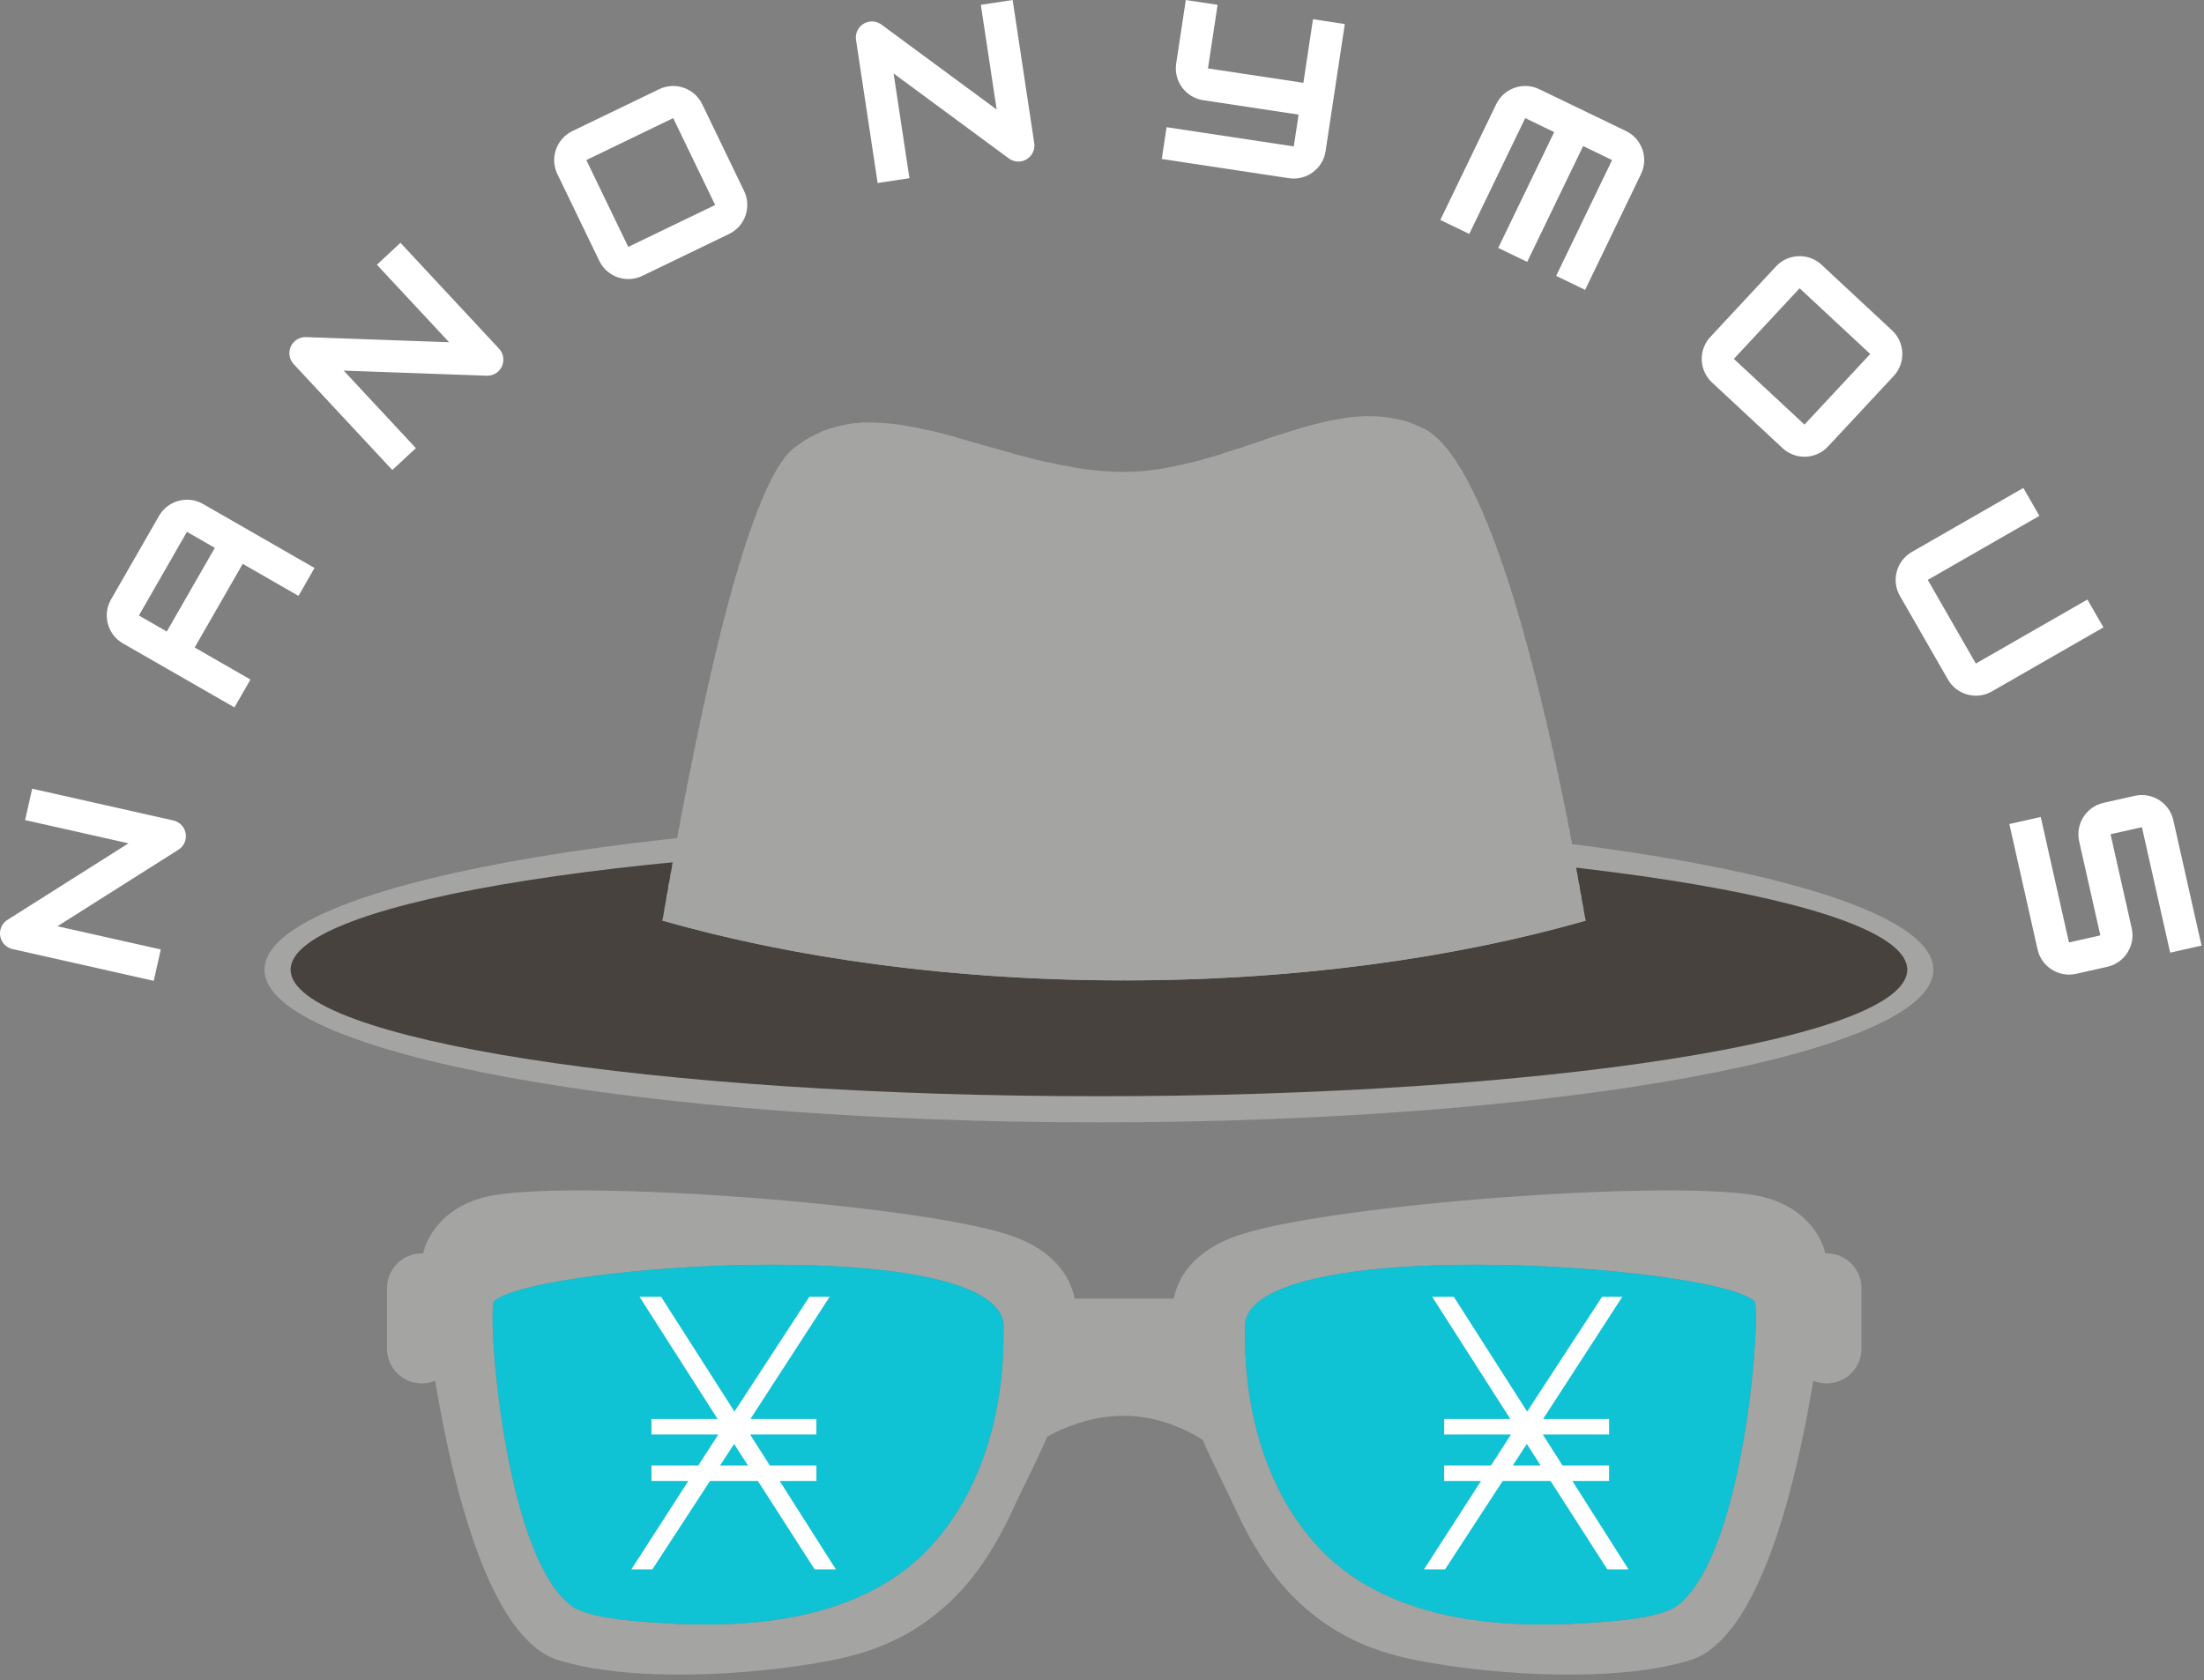 <?xml version="1.0" encoding="UTF-8" standalone="no"?>
<svg
   width="383"
   zoomAndPan="magnify"
   viewBox="0 0 287.25 219"
   height="292"
   preserveAspectRatio="xMidYMid"
   version="1.0"
   id="svg292"
   sodipodi:docname="1_nospace.svg"
   inkscape:version="1.2.2 (1:1.2.2+202212051552+b0a8486541)"
   xmlns:inkscape="http://www.inkscape.org/namespaces/inkscape"
   xmlns:sodipodi="http://sodipodi.sourceforge.net/DTD/sodipodi-0.dtd"
   xmlns="http://www.w3.org/2000/svg"
   xmlns:svg="http://www.w3.org/2000/svg">
  <rect x="0" y="0" width="287.25" height="219" fill="#808080" stroke="none"/>
  <sodipodi:namedview
     id="namedview294"
     pagecolor="#ffffff"
     bordercolor="#000000"
     borderopacity="0.25"
     inkscape:showpageshadow="2"
     inkscape:pageopacity="0.0"
     inkscape:pagecheckerboard="0"
     inkscape:deskcolor="#d1d1d1"
     showgrid="false"
     inkscape:zoom="0.6675088"
     inkscape:cx="224.71614"
     inkscape:cy="239.69721"
     inkscape:window-width="1440"
     inkscape:window-height="863"
     inkscape:window-x="0"
     inkscape:window-y="0"
     inkscape:window-maximized="1"
     inkscape:current-layer="svg292"
     showborder="true" />
  <defs
     id="defs178">
    <g
       id="g167" />
    <clipPath
       id="id1">
      <path
         d="M 80.539,172 H 298.039 v 40 H 80.539 Z m 0,0"
         clip-rule="nonzero"
         id="path169" />
    </clipPath>
    <clipPath
       id="id2">
      <path
         d="m 100.641,220.328 h 85.723 v 63.582 h -85.723 z m 0,0"
         clip-rule="nonzero"
         id="path172" />
    </clipPath>
    <clipPath
       id="id3">
      <path
         d="M 198.777,220.328 H 284.5 v 63.582 h -85.723 z m 0,0"
         clip-rule="nonzero"
         id="path175" />
    </clipPath>
  </defs>
  <g
     fill="#ffffff"
     fill-opacity="1"
     id="g186"
     transform="translate(-46.069,-65.627)">
    <g
       transform="translate(65.878,194.51)"
       id="g184">
      <g
         id="g182">
        <path
           d="m 1.148,-5.113 -13.469,-3.027 15.75,-9.965 c 0.469,-0.297 0.812,-0.758 0.941,-1.32 0.25,-1.125 -0.461,-2.25 -1.586,-2.504 l -18.402,-4.141 -0.918,4.09 13.469,3.031 -15.75,9.965 c -0.469,0.297 -0.812,0.754 -0.941,1.316 -0.254,1.125 0.461,2.254 1.586,2.504 l 18.402,4.141 z m 0,0"
           id="path180" />
      </g>
    </g>
  </g>
  <g
     fill="#ffffff"
     fill-opacity="1"
     id="g194"
     transform="translate(-46.069,-65.627)">
    <g
       transform="translate(76.102,158.753)"
       id="g192">
      <g
         id="g190">
        <path
           d="m -15.566,-14.98 c -1.148,2 -0.453,4.574 1.547,5.723 L 0.523,-0.91 2.609,-4.543 -4.66,-8.719 1.602,-19.625 l 7.27,4.176 2.086,-3.637 -14.539,-8.348 c -2,-1.148 -4.574,-0.449 -5.723,1.551 z m 3.637,2.09 6.258,-10.906 3.637,2.086 -6.262,10.906 z m 0,0"
           id="path188" />
      </g>
    </g>
  </g>
  <g
     fill="#ffffff"
     fill-opacity="1"
     id="g202"
     transform="translate(-46.069,-65.627)">
    <g
       transform="translate(96.434,127.613)"
       id="g200">
      <g
         id="g198">
        <path
           d="m 3.836,-3.57 -9.41,-10.105 18.625,0.664 c 0.555,0.02 1.098,-0.164 1.52,-0.555 0.844,-0.785 0.895,-2.121 0.105,-2.965 l -12.852,-13.805 -3.066,2.859 9.406,10.102 -18.625,-0.664 c -0.555,-0.02 -1.098,0.164 -1.52,0.559 -0.844,0.785 -0.891,2.117 -0.105,2.961 L 0.766,-0.715 Z m 0,0"
           id="path196" />
      </g>
    </g>
  </g>
  <g
     fill="#ffffff"
     fill-opacity="1"
     id="g210"
     transform="translate(-46.069,-65.627)">
    <g
       transform="translate(125.057,103.868)"
       id="g208">
      <g
         id="g206">
        <path
           d="m 16.043,-7.746 c 2.098,-1.016 2.941,-3.543 1.949,-5.598 l -5.465,-11.324 c -1.004,-2.074 -3.523,-2.953 -5.598,-1.949 l -11.324,5.465 c -2.074,1.004 -2.953,3.523 -1.953,5.598 l 5.469,11.324 C 0.125,-2.152 2.641,-1.277 4.719,-2.277 Z M -2.57,-17.375 8.75,-22.844 14.219,-11.52 2.895,-6.055 Z m 0,0"
           id="path204" />
      </g>
    </g>
  </g>
  <g
     fill="#ffffff"
     fill-opacity="1"
     id="g218"
     transform="translate(-46.069,-65.627)">
    <g
       transform="translate(159.417,89.639)"
       id="g216">
      <g
         id="g214">
        <path
           d="m 5.18,-0.781 -2.062,-13.652 15,11.062 c 0.445,0.328 1,0.484 1.57,0.398 1.141,-0.172 1.93,-1.246 1.758,-2.387 l -2.816,-18.652 -4.145,0.629 2.062,13.648 -15,-11.059 c -0.445,-0.332 -1,-0.484 -1.57,-0.398 -1.141,0.172 -1.93,1.246 -1.758,2.383 L 1.035,-0.156 Z m 0,0"
           id="path212" />
      </g>
    </g>
  </g>
  <g
     fill="#ffffff"
     fill-opacity="1"
     id="g226"
     transform="translate(-46.069,-65.627)">
    <g
       transform="translate(196.448,86.196)"
       id="g224">
      <g
         id="g222">
        <path
           d="m 19.492,-9.773 -12.434,-1.879 1.254,-8.289 -4.145,-0.625 -1.254,8.289 c -0.344,2.281 1.238,4.426 3.52,4.77 l 12.434,1.879 -0.625,4.145 L 1.664,-3.988 1.035,0.156 17.613,2.66 c 2.281,0.344 4.426,-1.238 4.773,-3.516 l 2.504,-16.578 -4.145,-0.629 z m 0,0"
           id="path220" />
      </g>
    </g>
  </g>
  <g
     fill="#ffffff"
     fill-opacity="1"
     id="g234"
     transform="translate(-46.069,-65.627)">
    <g
       transform="translate(232.843,93.845)"
       id="g232">
      <g
         id="g230">
        <path
           d="m 13.832,-16.594 c -2.078,-1.004 -4.594,-0.125 -5.598,1.949 L 0.945,0.457 4.719,2.277 l 7.289,-15.098 3.777,1.824 -7.293,15.098 3.773,1.82 7.293,-15.098 3.773,1.824 -7.289,15.098 3.773,1.824 7.289,-15.102 c 1.004,-2.074 0.125,-4.594 -1.949,-5.598 z m 0,0"
           id="path228" />
      </g>
    </g>
  </g>
  <g
     fill="#ffffff"
     fill-opacity="1"
     id="g242"
     transform="translate(-46.069,-65.627)">
    <g
       transform="translate(265.353,111.905)"
       id="g240">
      <g
         id="g238">
        <path
           d="m 13.039,12.141 c 1.707,1.586 4.371,1.457 5.922,-0.211 L 27.531,2.727 c 1.57,-1.688 1.477,-4.355 -0.211,-5.926 l -9.203,-8.57 c -1.688,-1.57 -4.355,-1.473 -5.926,0.211 L 3.625,-2.355 C 2.051,-0.668 2.148,2 3.836,3.57 Z m 2.223,-20.84 9.203,8.566 -8.57,9.203 -9.203,-8.566 z m 0,0"
           id="path236" />
      </g>
    </g>
  </g>
  <g
     fill="#ffffff"
     fill-opacity="1"
     id="g250"
     transform="translate(-46.069,-65.627)">
    <g
       transform="translate(291.078,138.763)"
       id="g248">
      <g
         id="g246">
        <path
           d="m 8.871,15.449 c 1.148,2 3.723,2.695 5.723,1.547 L 29.133,8.648 27.047,5.016 12.504,13.363 6.242,2.457 20.785,-5.891 18.695,-9.527 4.156,-1.18 c -2,1.148 -2.695,3.723 -1.547,5.723 z m 0,0"
           id="path244" />
      </g>
    </g>
  </g>
  <g
     fill="#ffffff"
     fill-opacity="1"
     id="g258"
     transform="translate(-46.069,-65.627)">
    <g
       transform="translate(307.72,172.022)"
       id="g256">
      <g
         id="g254">
        <path
           d="M 25.277,16.871 21.598,0.512 c -0.508,-2.25 -2.762,-3.676 -5.012,-3.168 L 12.5,-1.738 C 10.25,-1.23 8.824,1.023 9.328,3.273 L 12.09,15.539 8,16.461 4.32,0.102 0.23,1.023 3.91,17.379 c 0.508,2.25 2.762,3.676 5.008,3.172 l 4.09,-0.922 c 2.25,-0.504 3.676,-2.762 3.172,-5.008 L 13.418,2.352 17.508,1.434 21.188,17.789 Z m 0,0"
           id="path252" />
      </g>
    </g>
  </g>
  <g
     clip-path="url(#id1)"
     id="g262"
     transform="translate(-46.069,-65.627)">
    <path
       fill="#a4a4a3"
       d="m 189.293,211.934 c 59.898,0 108.754,-8.941 108.754,-19.898 0,-10.961 -48.855,-19.898 -108.754,-19.898 -59.898,0 -108.754,8.938 -108.754,19.898 0,10.957 48.855,19.898 108.754,19.898"
       fill-opacity="1"
       fill-rule="evenodd"
       id="path260" />
  </g>
  <path
     fill="#47423e"
     d="m 143.224,142.9 c 58.023,0 105.352,-7.406 105.352,-16.492 0,-9.086 -47.328,-16.496 -105.352,-16.496 -58.023,0 -105.348,7.41 -105.348,16.496 0,9.086 47.324,16.492 105.348,16.492"
     fill-opacity="1"
     fill-rule="evenodd"
     id="path264" />
  <path
     fill="#a4a4a3"
     d="m 204.501,107.974 c -1.758,-9.043 -3.93,-18.488 -6.266,-26.695 -3.66,-12.848 -8.066,-23.074 -12.621,-25.379 -6.645,-3.367 -13.746,-0.965 -21.809,1.766 -5.418,1.832 -11.367,3.848 -17.281,3.848 -6.344,0 -12.586,-1.812 -18.238,-3.449 -9.66,-2.805 -17.906,-5.195 -24.91,0.438 -3.234,2.605 -6.66,12.566 -9.656,24.785 -2.738,11.164 -5.375,25.02 -7.379,36.719 17.234,4.922 37.926,7.793 60.184,7.793 22.23,0 42.906,-2.863 60.129,-7.781 l -2.152,-12.043"
     fill-opacity="1"
     fill-rule="nonzero"
     id="path266" />
  <path
     fill="#a4a4a3"
     d="m 204.501,107.974 -0.012,-0.066 c -8.188,2.223 -17.109,3.988 -26.578,5.211 -9.93,1.285 -20.469,1.977 -31.387,1.977 v 0.566 c -0.156,0 -0.285,-0.125 -0.285,-0.281 0,-0.156 0.129,-0.285 0.285,-0.285 0.156,0 0.281,0.129 0.281,0.285 0,0.156 -0.125,0.281 -0.281,0.281 10.93,0 21.496,-0.691 31.461,-1.98 9.477,-1.227 18.41,-2.992 26.605,-5.215 z m -0.188,-0.949 c -8.117,2.184 -16.957,3.926 -26.328,5.141 -9.965,1.285 -20.531,1.98 -31.461,1.98 0.156,0 0.281,-0.125 0.281,-0.281 0,-0.16 -0.125,-0.285 -0.281,-0.285 -0.156,0 -0.285,0.125 -0.285,0.285 0,0.156 0.129,0.281 0.285,0.281 v -0.566 c 10.918,0 21.457,-0.691 31.387,-1.977 9.359,-1.211 18.184,-2.953 26.293,-5.137 z m -0.285,-1.441 c -8.039,2.148 -16.781,3.863 -26.043,5.062 -9.965,1.289 -20.531,1.98 -31.461,1.98 0.156,0 0.281,-0.125 0.281,-0.281 0,-0.156 -0.125,-0.281 -0.281,-0.281 -0.156,0 -0.285,0.125 -0.285,0.281 0,0.156 0.129,0.281 0.285,0.281 v -0.562 c 10.918,0 21.457,-0.695 31.387,-1.98 9.246,-1.195 17.977,-2.906 26.004,-5.055 z m -0.289,-1.441 c -7.961,2.117 -16.605,3.805 -25.754,4.988 -9.965,1.289 -20.531,1.98 -31.461,1.98 0.156,0 0.281,-0.125 0.281,-0.281 0,-0.16 -0.125,-0.285 -0.281,-0.285 -0.156,0 -0.285,0.125 -0.285,0.285 0,0.156 0.129,0.281 0.285,0.281 v -0.566 c 10.918,0 21.457,-0.691 31.387,-1.977 9.133,-1.18 17.762,-2.867 25.711,-4.98 z m -0.301,-1.438 c -7.875,2.078 -16.418,3.738 -25.453,4.91 -9.965,1.285 -20.531,1.98 -31.461,1.98 0.156,0 0.281,-0.125 0.281,-0.285 0,-0.156 -0.125,-0.281 -0.281,-0.281 -0.156,0 -0.285,0.125 -0.285,0.281 0,0.16 0.129,0.285 0.285,0.285 v -0.566 c 10.918,0 21.457,-0.695 31.387,-1.977 9.02,-1.168 17.547,-2.824 25.41,-4.902 z m -0.305,-1.438 c -7.789,2.043 -16.23,3.672 -25.148,4.828 -9.965,1.289 -20.531,1.98 -31.461,1.98 0.156,0 0.281,-0.125 0.281,-0.281 0,-0.156 -0.125,-0.281 -0.281,-0.281 -0.156,0 -0.285,0.125 -0.285,0.281 0,0.156 0.129,0.281 0.285,0.281 v -0.562 c 10.918,0 21.457,-0.695 31.387,-1.98 8.902,-1.152 17.324,-2.781 25.105,-4.82 z m -0.305,-1.434 -0.125,-0.559 c -7.691,2.004 -16.008,3.605 -24.793,4.742 -9.93,1.285 -20.469,1.977 -31.387,1.977 v 0.566 c -0.156,0 -0.285,-0.125 -0.285,-0.285 0,-0.156 0.129,-0.281 0.285,-0.281 0.156,0 0.281,0.125 0.281,0.281 0,0.16 -0.125,0.285 -0.281,0.285 10.93,0 21.496,-0.691 31.461,-1.98 8.801,-1.141 17.137,-2.746 24.844,-4.746 z m -0.316,-1.438 -0.125,-0.555 c -7.605,1.965 -15.812,3.539 -24.477,4.66 -9.93,1.281 -20.469,1.977 -31.387,1.977 v 0.566 c -0.156,0 -0.285,-0.129 -0.285,-0.285 0,-0.156 0.129,-0.281 0.285,-0.281 0.156,0 0.281,0.125 0.281,0.281 0,0.156 -0.125,0.285 -0.281,0.285 10.93,0 21.496,-0.695 31.461,-1.984 8.684,-1.121 16.91,-2.699 24.527,-4.664 z m -0.32,-1.434 -0.125,-0.555 c -7.516,1.926 -15.617,3.473 -24.156,4.574 -9.93,1.285 -20.469,1.977 -31.387,1.977 v 0.566 c -0.156,0 -0.285,-0.125 -0.285,-0.285 0,-0.152 0.129,-0.281 0.285,-0.281 0.156,0 0.281,0.129 0.281,0.281 0,0.16 -0.125,0.285 -0.281,0.285 10.93,0 21.496,-0.691 31.461,-1.98 8.562,-1.109 16.68,-2.66 24.207,-4.582 z m -0.324,-1.434 -0.129,-0.555 c -7.426,1.887 -15.41,3.402 -23.828,4.492 -9.93,1.285 -20.469,1.977 -31.387,1.977 v 0.566 c -0.156,0 -0.285,-0.129 -0.285,-0.285 0,-0.156 0.129,-0.281 0.285,-0.281 0.156,0 0.281,0.125 0.281,0.281 0,0.156 -0.125,0.285 -0.281,0.285 10.93,0 21.496,-0.691 31.461,-1.984 8.438,-1.09 16.441,-2.609 23.883,-4.496 z m -0.332,-1.434 c -7.344,1.848 -15.238,3.34 -23.551,4.414 -9.965,1.289 -20.531,1.984 -31.461,1.984 0.156,0 0.281,-0.129 0.281,-0.285 0,-0.156 -0.125,-0.285 -0.281,-0.285 -0.156,0 -0.285,0.129 -0.285,0.285 0,0.156 0.129,0.285 0.285,0.285 v -0.57 c 10.918,0 21.457,-0.688 31.387,-1.973 8.293,-1.074 16.168,-2.562 23.492,-4.406 z m -0.34,-1.434 c -7.25,1.809 -15.027,3.27 -23.211,4.332 -9.965,1.289 -20.531,1.984 -31.461,1.984 0.156,0 0.281,-0.133 0.281,-0.285 0,-0.156 -0.125,-0.285 -0.281,-0.285 -0.156,0 -0.285,0.129 -0.285,0.285 0,0.152 0.129,0.285 0.285,0.285 v -0.57 c 10.918,0 21.457,-0.691 31.387,-1.977 8.164,-1.055 15.922,-2.516 23.148,-4.32 z m -0.348,-1.43 c -7.148,1.77 -14.809,3.199 -22.863,4.242 -9.965,1.289 -20.531,1.984 -31.461,1.984 0.156,0 0.281,-0.129 0.281,-0.285 0,-0.156 -0.125,-0.285 -0.281,-0.285 -0.156,0 -0.285,0.129 -0.285,0.285 0,0.156 0.129,0.285 0.285,0.285 v -0.57 c 10.918,0 21.457,-0.688 31.387,-1.973 8.031,-1.039 15.672,-2.469 22.805,-4.234 z m -0.352,-1.434 c -7.047,1.73 -14.59,3.137 -22.512,4.16 -9.965,1.289 -20.531,1.984 -31.461,1.984 0.156,0 0.281,-0.129 0.281,-0.285 0,-0.156 -0.125,-0.285 -0.281,-0.285 -0.156,0 -0.285,0.129 -0.285,0.285 0,0.156 0.129,0.285 0.285,0.285 v -0.57 c 10.918,0 21.457,-0.691 31.387,-1.977 7.898,-1.02 15.422,-2.418 22.449,-4.145 z m -0.359,-1.43 -0.141,-0.547 c -6.926,1.684 -14.324,3.055 -22.086,4.059 -9.93,1.285 -20.469,1.977 -31.387,1.977 v 0.566 c -0.156,0 -0.285,-0.129 -0.285,-0.281 0,-0.16 0.129,-0.285 0.285,-0.285 0.156,0 0.281,0.125 0.281,0.285 0,0.152 -0.125,0.281 -0.281,0.281 10.93,0 21.496,-0.695 31.461,-1.984 7.789,-1.004 15.207,-2.379 22.152,-4.07 z m -0.367,-1.426 -0.141,-0.547 c -6.82,1.641 -14.094,2.98 -21.719,3.965 -9.93,1.289 -20.469,1.98 -31.387,1.98 v 0.566 c -0.156,0 -0.285,-0.129 -0.285,-0.285 0,-0.156 0.129,-0.281 0.285,-0.281 0.156,0 0.281,0.125 0.281,0.281 0,0.156 -0.125,0.285 -0.281,0.285 10.93,0 21.496,-0.695 31.461,-1.984 7.652,-0.992 14.945,-2.332 21.785,-3.98 z m -0.371,-1.426 -0.148,-0.547 c -6.711,1.602 -13.855,2.906 -21.34,3.875 -9.93,1.285 -20.469,1.977 -31.387,1.977 v 0.566 c -0.156,0 -0.285,-0.125 -0.285,-0.281 0,-0.16 0.129,-0.285 0.285,-0.285 0.156,0 0.281,0.125 0.281,0.285 0,0.156 -0.125,0.281 -0.281,0.281 10.93,0 21.496,-0.691 31.461,-1.98 7.512,-0.973 14.68,-2.285 21.414,-3.891 z m -0.383,-1.43 -0.152,-0.547 c -6.598,1.562 -13.609,2.84 -20.953,3.789 -9.93,1.285 -20.469,1.977 -31.387,1.977 v 0.566 c -0.156,0 -0.285,-0.125 -0.285,-0.285 0,-0.156 0.129,-0.281 0.285,-0.281 0.156,0 0.281,0.125 0.281,0.281 0,0.16 -0.125,0.285 -0.281,0.285 10.93,0 21.496,-0.695 31.461,-1.98 7.371,-0.957 14.41,-2.234 21.031,-3.805 z m -0.395,-1.422 c -6.504,1.523 -13.414,2.77 -20.637,3.707 -9.965,1.289 -20.531,1.98 -31.461,1.98 0.156,0 0.281,-0.125 0.281,-0.281 0,-0.156 -0.125,-0.281 -0.281,-0.281 -0.156,0 -0.285,0.125 -0.285,0.281 0,0.156 0.129,0.281 0.285,0.281 v -0.562 c 10.918,0 21.457,-0.695 31.387,-1.98 7.195,-0.93 14.078,-2.172 20.559,-3.691 z m -0.398,-1.426 c -6.387,1.484 -13.16,2.699 -20.238,3.617 -9.965,1.289 -20.531,1.98 -31.461,1.98 0.156,0 0.281,-0.125 0.281,-0.285 0,-0.156 -0.125,-0.281 -0.281,-0.281 -0.156,0 -0.285,0.125 -0.285,0.281 0,0.16 0.129,0.285 0.285,0.285 v -0.566 c 10.918,0 21.457,-0.691 31.387,-1.977 7.047,-0.91 13.793,-2.125 20.156,-3.598 z m -0.414,-1.422 c -6.266,1.438 -12.898,2.625 -19.824,3.52 -9.965,1.289 -20.531,1.984 -31.461,1.984 0.156,0 0.281,-0.129 0.281,-0.285 0,-0.156 -0.125,-0.281 -0.281,-0.281 -0.156,0 -0.285,0.125 -0.285,0.281 0,0.156 0.129,0.285 0.285,0.285 v -0.566 c 10.918,0 21.457,-0.695 31.387,-1.977 6.891,-0.895 13.5,-2.07 19.738,-3.504 z m -0.422,-1.422 c -6.145,1.398 -12.637,2.551 -19.402,3.426 -9.965,1.289 -20.531,1.98 -31.461,1.98 0.156,0 0.281,-0.125 0.281,-0.281 0,-0.156 -0.125,-0.285 -0.281,-0.285 -0.156,0 -0.285,0.129 -0.285,0.285 0,0.156 0.129,0.281 0.285,0.281 v -0.566 c 10.918,0 21.457,-0.691 31.387,-1.977 6.734,-0.871 13.195,-2.016 19.312,-3.406 z m -0.438,-1.414 -0.172,-0.543 c -5.984,1.344 -12.293,2.453 -18.867,3.305 -9.93,1.285 -20.469,1.977 -31.387,1.977 v 0.566 c -0.156,0 -0.285,-0.129 -0.285,-0.285 0,-0.156 0.129,-0.281 0.285,-0.281 0.156,0 0.281,0.125 0.281,0.281 0,0.156 -0.125,0.285 -0.281,0.285 10.93,0 21.496,-0.691 31.461,-1.984 6.609,-0.855 12.953,-1.973 18.965,-3.32 z m -0.453,-1.418 -0.176,-0.543 c -5.848,1.301 -12.004,2.375 -18.41,3.207 -9.93,1.281 -20.469,1.973 -31.387,1.973 v 0.57 c -0.156,0 -0.285,-0.129 -0.285,-0.285 0,-0.156 0.129,-0.285 0.285,-0.285 0.156,0 0.281,0.129 0.281,0.285 0,0.156 -0.125,0.285 -0.281,0.285 10.93,0 21.496,-0.695 31.461,-1.984 6.441,-0.836 12.637,-1.918 18.512,-3.223 z m -0.469,-1.414 c -0.059,-0.184 -0.121,-0.359 -0.184,-0.539 -5.703,1.25 -11.703,2.293 -17.934,3.098 -9.93,1.285 -20.469,1.977 -31.387,1.977 v 0.57 c -0.156,0 -0.285,-0.133 -0.285,-0.289 0,-0.152 0.129,-0.281 0.285,-0.281 0.156,0 0.281,0.129 0.281,0.281 0,0.156 -0.125,0.289 -0.281,0.289 10.93,0 21.496,-0.695 31.461,-1.988 6.27,-0.809 12.305,-1.855 18.043,-3.117 z m -0.484,-1.41 c -5.594,1.211 -11.465,2.223 -17.559,3.012 -9.965,1.289 -20.531,1.984 -31.461,1.984 0.156,0 0.281,-0.129 0.281,-0.285 0,-0.156 -0.125,-0.285 -0.281,-0.285 -0.156,0 -0.285,0.129 -0.285,0.285 0,0.156 0.129,0.285 0.285,0.285 v -0.57 c 10.918,0 21.457,-0.688 31.387,-1.973 6.055,-0.785 11.887,-1.789 17.445,-2.992 0.059,0.18 0.125,0.355 0.188,0.539 z m -0.504,-1.41 c -5.441,1.164 -11.141,2.141 -17.055,2.906 -9.965,1.289 -20.531,1.984 -31.461,1.984 0.156,0 0.281,-0.129 0.281,-0.285 0,-0.156 -0.125,-0.285 -0.281,-0.285 -0.156,0 -0.285,0.129 -0.285,0.285 0,0.156 0.129,0.285 0.285,0.285 v -0.57 c 10.918,0 21.457,-0.688 31.387,-1.977 5.867,-0.758 11.527,-1.727 16.93,-2.879 0.066,0.18 0.133,0.355 0.199,0.535 z m -0.527,-1.406 c -5.281,1.117 -10.805,2.055 -16.527,2.793 -9.965,1.289 -20.531,1.984 -31.461,1.984 0.156,0 0.281,-0.129 0.281,-0.281 0,-0.16 -0.125,-0.285 -0.281,-0.285 -0.156,0 -0.285,0.125 -0.285,0.285 0,0.152 0.129,0.281 0.285,0.281 v -0.566 c 10.918,0 21.457,-0.691 31.387,-1.977 5.676,-0.734 11.152,-1.664 16.395,-2.766 0.07,0.176 0.137,0.355 0.207,0.531 z m -0.551,-1.398 c -0.074,-0.18 -0.145,-0.355 -0.219,-0.535 -5.07,1.055 -10.359,1.941 -15.832,2.648 -9.93,1.289 -20.469,1.977 -31.387,1.977 v 0.57 c -0.156,0 -0.285,-0.129 -0.285,-0.285 0,-0.156 0.129,-0.285 0.285,-0.285 0.156,0 0.281,0.129 0.281,0.285 0,0.156 -0.125,0.285 -0.281,0.285 10.93,0 21.496,-0.695 31.461,-1.984 5.523,-0.715 10.863,-1.613 15.977,-2.676 z m -0.578,-1.398 c -0.078,-0.18 -0.152,-0.355 -0.23,-0.531 -4.891,1 -9.984,1.848 -15.242,2.527 -9.93,1.285 -20.469,1.977 -31.387,1.977 v 0.566 c -0.156,0 -0.285,-0.125 -0.285,-0.281 0,-0.16 0.129,-0.285 0.285,-0.285 0.156,0 0.281,0.125 0.281,0.285 0,0.156 -0.125,0.281 -0.281,0.281 10.93,0 21.496,-0.691 31.461,-1.98 5.312,-0.688 10.461,-1.547 15.398,-2.559 z m -0.613,-1.395 c -0.082,-0.176 -0.16,-0.352 -0.242,-0.527 -4.699,0.945 -9.582,1.75 -14.617,2.402 -9.93,1.285 -20.469,1.977 -31.387,1.977 v 0.566 c -0.156,0 -0.285,-0.125 -0.285,-0.285 0,-0.156 0.129,-0.281 0.285,-0.281 0.156,0 0.281,0.125 0.281,0.281 0,0.16 -0.125,0.285 -0.281,0.285 10.93,0 21.496,-0.695 31.461,-1.98 5.094,-0.66 10.035,-1.48 14.785,-2.438 z m -0.652,-1.387 c -4.547,0.902 -9.27,1.672 -14.133,2.305 -9.965,1.289 -20.531,1.98 -31.461,1.98 0.156,0 0.281,-0.125 0.281,-0.281 0,-0.156 -0.125,-0.285 -0.281,-0.285 -0.156,0 -0.285,0.129 -0.285,0.285 0,0.156 0.129,0.281 0.285,0.281 v -0.566 c 10.918,0 21.457,-0.691 31.387,-1.977 4.797,-0.621 9.457,-1.379 13.953,-2.27 0.086,0.176 0.172,0.352 0.254,0.527 z m -0.695,-1.379 c -4.336,0.844 -8.824,1.57 -13.438,2.168 -9.965,1.289 -20.531,1.98 -31.461,1.98 0.156,0 0.281,-0.125 0.281,-0.285 0,-0.156 -0.125,-0.281 -0.281,-0.281 -0.156,0 -0.285,0.125 -0.285,0.281 0,0.16 0.129,0.285 0.285,0.285 v -0.566 c 10.918,0 21.457,-0.691 31.387,-1.977 4.543,-0.59 8.961,-1.301 13.234,-2.129 0.09,0.172 0.184,0.348 0.277,0.523 z m -0.754,-1.371 c -4.102,0.781 -8.336,1.457 -12.684,2.02 -9.965,1.289 -20.531,1.984 -31.461,1.984 0.156,0 0.281,-0.129 0.281,-0.285 0,-0.156 -0.125,-0.281 -0.281,-0.281 -0.156,0 -0.285,0.125 -0.285,0.281 0,0.156 0.129,0.285 0.285,0.285 v -0.566 c 10.918,0 21.457,-0.695 31.387,-1.977 4.266,-0.555 8.422,-1.215 12.449,-1.98 0.102,0.172 0.203,0.344 0.309,0.52 z m -0.836,-1.359 c -0.113,-0.176 -0.23,-0.348 -0.344,-0.512 -3.754,0.691 -7.617,1.301 -11.578,1.812 -9.93,1.285 -20.469,1.977 -31.387,1.977 v 0.566 c -0.156,0 -0.285,-0.125 -0.285,-0.285 0,-0.152 0.129,-0.281 0.285,-0.281 0.156,0 0.281,0.129 0.281,0.281 0,0.16 -0.125,0.285 -0.281,0.285 10.93,0 21.496,-0.691 31.461,-1.98 4.055,-0.527 8.008,-1.148 11.848,-1.863 z m -0.945,-1.344 c -0.133,-0.172 -0.266,-0.344 -0.398,-0.504 -3.438,0.617 -6.969,1.164 -10.578,1.633 -9.93,1.285 -20.469,1.977 -31.387,1.977 v 0.566 c -0.156,0 -0.285,-0.129 -0.285,-0.285 0,-0.156 0.129,-0.281 0.285,-0.281 0.156,0 0.281,0.125 0.281,0.281 0,0.156 -0.125,0.285 -0.281,0.285 10.93,0 21.496,-0.691 31.461,-1.984 3.723,-0.48 7.359,-1.047 10.902,-1.688 z m -1.117,-1.316 c -3.188,0.559 -6.453,1.059 -9.785,1.488 -8.273,1.07 -16.953,1.73 -25.918,1.922 1.016,-0.18 2.031,-0.398 3.039,-0.648 7.871,-0.266 15.5,-0.891 22.805,-1.832 3.184,-0.414 6.309,-0.887 9.363,-1.418 0.164,0.152 0.328,0.312 0.496,0.488 z m -1.465,-1.266 c -2.723,0.457 -5.496,0.871 -8.32,1.234 -6.102,0.789 -12.422,1.355 -18.918,1.676 0.715,-0.219 1.422,-0.449 2.125,-0.68 5.727,-0.332 11.312,-0.855 16.719,-1.555 2.586,-0.336 5.133,-0.711 7.633,-1.121 l 0.07,0.035 c 0.234,0.117 0.461,0.254 0.691,0.41 z m -2.359,-1.133 c -0.402,-0.148 -0.809,-0.277 -1.219,-0.383 -1.586,0.238 -3.191,0.465 -4.816,0.676 -3.59,0.461 -7.258,0.852 -10.996,1.156 -0.73,0.238 -1.473,0.484 -2.219,0.738 4.531,-0.328 8.965,-0.777 13.289,-1.336 2.008,-0.262 4,-0.543 5.961,-0.852 z m -43.793,5.793 c -1.188,-0.191 -2.359,-0.422 -3.52,-0.684 -7.418,-0.285 -14.621,-0.891 -21.527,-1.789 -3.262,-0.422 -6.457,-0.906 -9.582,-1.453 -0.25,0.141 -0.492,0.285 -0.738,0.441 3.336,0.598 6.754,1.121 10.246,1.574 8.027,1.039 16.438,1.691 25.121,1.91 z m -8.172,-1.855 c -5.805,-0.332 -11.465,-0.863 -16.949,-1.57 -2.746,-0.355 -5.445,-0.758 -8.098,-1.203 0.344,-0.148 0.691,-0.281 1.039,-0.402 2.34,0.383 4.719,0.73 7.133,1.043 4.641,0.602 9.418,1.074 14.301,1.402 0.848,0.246 1.707,0.492 2.574,0.73 z m -7.102,-2.027 c -3.34,-0.289 -6.625,-0.645 -9.848,-1.062 -1.609,-0.207 -3.207,-0.43 -4.785,-0.672 0.723,-0.129 1.457,-0.211 2.203,-0.25 0.883,0.125 1.766,0.246 2.656,0.359 2.098,0.273 4.223,0.52 6.375,0.738 1.113,0.266 2.242,0.566 3.398,0.887 z m -21.164,1.148 c -0.113,0.086 -0.227,0.176 -0.34,0.266 -0.078,0.066 -0.156,0.133 -0.234,0.203 3.855,0.719 7.824,1.348 11.891,1.871 9.977,1.293 20.547,1.988 31.492,1.988 v -0.566 c -10.93,0 -21.48,-0.695 -31.418,-1.98 -3.895,-0.504 -7.695,-1.102 -11.391,-1.781 z m -1.32,1.27 c -0.125,0.156 -0.254,0.324 -0.379,0.5 4.203,0.812 8.547,1.512 13.016,2.086 9.977,1.293 20.547,1.988 31.492,1.988 v -0.566 c -10.93,0 -21.48,-0.691 -31.418,-1.98 -4.359,-0.562 -8.602,-1.242 -12.711,-2.027 z m -0.938,1.336 c 4.398,0.863 8.957,1.602 13.648,2.211 9.938,1.285 20.488,1.98 31.418,1.98 v 0.566 c -10.945,0 -21.516,-0.695 -31.492,-1.988 -4.773,-0.617 -9.41,-1.371 -13.883,-2.254 0.105,-0.18 0.207,-0.352 0.309,-0.516 z m -0.773,1.363 c 4.637,0.926 9.453,1.719 14.422,2.363 9.938,1.289 20.488,1.98 31.418,1.98 v 0.566 c -10.945,0 -21.516,-0.695 -31.492,-1.988 -5.035,-0.648 -9.918,-1.453 -14.617,-2.398 0.09,-0.18 0.18,-0.352 0.27,-0.523 z m -0.684,1.379 c 4.848,0.988 9.895,1.828 15.105,2.504 9.938,1.285 20.488,1.977 31.418,1.977 v 0.566 c -10.945,0 -21.516,-0.691 -31.492,-1.984 -5.27,-0.684 -10.371,-1.531 -15.273,-2.535 0.082,-0.18 0.16,-0.355 0.242,-0.527 z m -0.617,1.391 c -0.074,0.172 -0.148,0.352 -0.223,0.531 5.082,1.055 10.387,1.945 15.871,2.656 9.977,1.293 20.547,1.988 31.492,1.988 v -0.566 c -10.93,0 -21.48,-0.691 -31.418,-1.98 -5.434,-0.703 -10.688,-1.586 -15.723,-2.629 z m -0.57,1.398 c -0.07,0.176 -0.141,0.352 -0.211,0.531 5.254,1.109 10.742,2.039 16.43,2.777 9.977,1.293 20.547,1.984 31.492,1.984 v -0.566 c -10.93,0 -21.48,-0.691 -31.418,-1.98 -5.641,-0.73 -11.086,-1.652 -16.293,-2.746 z m -0.535,1.402 c -0.066,0.18 -0.129,0.355 -0.195,0.539 5.41,1.152 11.074,2.121 16.949,2.883 9.977,1.293 20.547,1.988 31.492,1.988 v -0.57 c -10.93,0 -21.48,-0.691 -31.418,-1.977 -5.832,-0.758 -11.457,-1.719 -16.828,-2.863 z m -0.504,1.41 c 5.523,1.191 11.316,2.188 17.332,2.969 9.938,1.289 20.488,1.98 31.418,1.98 v 0.566 c -10.945,0 -21.516,-0.695 -31.492,-1.984 -6.055,-0.785 -11.887,-1.789 -17.445,-2.992 0.062,-0.184 0.125,-0.359 0.188,-0.539 z m -0.48,1.41 c 5.668,1.242 11.625,2.273 17.812,3.074 9.938,1.289 20.488,1.98 31.418,1.98 v 0.57 c -10.945,0 -21.516,-0.695 -31.492,-1.988 -6.227,-0.805 -12.215,-1.848 -17.914,-3.094 0.059,-0.184 0.117,-0.363 0.176,-0.543 z m -0.457,1.418 c 5.805,1.285 11.914,2.352 18.27,3.172 9.938,1.289 20.488,1.98 31.418,1.98 v 0.57 c -10.945,0 -21.516,-0.695 -31.492,-1.988 -6.391,-0.828 -12.531,-1.898 -18.367,-3.191 0.059,-0.184 0.113,-0.363 0.172,-0.543 z m -0.441,1.418 -0.164,0.543 c 5.965,1.336 12.254,2.441 18.801,3.293 9.977,1.289 20.547,1.988 31.492,1.988 v -0.57 c -10.93,0 -21.48,-0.691 -31.418,-1.98 -6.516,-0.844 -12.773,-1.941 -18.711,-3.273 z m -0.422,1.422 -0.16,0.547 c 6.086,1.379 12.52,2.516 19.219,3.383 9.977,1.293 20.547,1.988 31.492,1.988 v -0.57 c -10.93,0 -21.48,-0.691 -31.418,-1.98 -6.672,-0.863 -13.074,-1.996 -19.133,-3.367 z m -0.41,1.426 -0.156,0.543 c 6.207,1.422 12.773,2.59 19.625,3.477 9.977,1.293 20.547,1.988 31.492,1.988 v -0.566 c -10.93,0 -21.48,-0.695 -31.418,-1.98 -6.824,-0.883 -13.363,-2.047 -19.543,-3.461 z m -0.398,1.426 c 6.301,1.453 12.973,2.648 19.941,3.551 9.938,1.289 20.488,1.98 31.418,1.98 v 0.566 c -10.945,0 -21.516,-0.695 -31.492,-1.984 -6.996,-0.906 -13.695,-2.105 -20.016,-3.566 z m -0.387,1.426 c 6.414,1.496 13.219,2.723 20.328,3.645 9.938,1.285 20.488,1.98 31.418,1.98 v 0.566 c -10.945,0 -21.516,-0.695 -31.492,-1.988 -7.137,-0.926 -13.965,-2.156 -20.398,-3.652 z m -0.371,1.434 c 6.52,1.531 13.449,2.785 20.699,3.727 9.938,1.289 20.488,1.98 31.418,1.98 v 0.566 c -10.945,0 -21.516,-0.695 -31.492,-1.988 -7.273,-0.941 -14.227,-2.199 -20.766,-3.738 z m -0.367,1.43 c 6.633,1.574 13.684,2.855 21.066,3.816 9.938,1.285 20.488,1.98 31.418,1.98 v 0.562 c -10.945,0 -21.516,-0.695 -31.492,-1.984 -7.406,-0.961 -14.48,-2.25 -21.129,-3.824 z m -0.355,1.43 -0.133,0.551 c 6.75,1.617 13.941,2.934 21.48,3.91 9.977,1.293 20.547,1.988 31.492,1.988 v -0.566 c -10.93,0 -21.48,-0.691 -31.418,-1.98 -7.516,-0.977 -14.688,-2.289 -21.422,-3.902 z m -0.344,1.434 -0.133,0.551 c 6.848,1.656 14.156,3.004 21.824,3.996 9.977,1.289 20.547,1.984 31.492,1.984 v -0.566 c -10.93,0 -21.48,-0.691 -31.418,-1.98 -7.645,-0.988 -14.934,-2.332 -21.766,-3.984 z m -0.34,1.438 -0.129,0.551 c 6.945,1.691 14.371,3.066 22.16,4.074 9.977,1.293 20.547,1.988 31.492,1.988 v -0.566 c -10.93,0 -21.48,-0.695 -31.418,-1.98 -7.773,-1.008 -15.176,-2.379 -22.105,-4.066 z m -0.332,1.434 -0.129,0.551 c 7.043,1.73 14.578,3.133 22.492,4.16 9.977,1.289 20.547,1.984 31.492,1.984 v -0.566 c -10.93,0 -21.48,-0.691 -31.418,-1.98 -7.898,-1.023 -15.414,-2.422 -22.437,-4.148 z m -0.328,1.438 c 7.121,1.762 14.75,3.188 22.766,4.227 9.938,1.289 20.488,1.98 31.418,1.98 v 0.57 c -10.945,0 -21.516,-0.695 -31.492,-1.988 -8.039,-1.043 -15.684,-2.469 -22.816,-4.234 z m -0.324,1.438 c 7.215,1.801 14.949,3.254 23.09,4.305 9.938,1.289 20.488,1.98 31.418,1.98 v 0.57 c -10.945,0 -21.516,-0.695 -31.492,-1.988 -8.156,-1.055 -15.91,-2.512 -23.137,-4.312 z m -0.316,1.438 c 7.305,1.836 15.148,3.316 23.406,4.387 9.938,1.289 20.488,1.98 31.418,1.98 v 0.57 c -10.945,0 -21.516,-0.699 -31.492,-1.988 -8.277,-1.074 -16.133,-2.555 -23.449,-4.395 z m -0.309,1.441 c 7.391,1.871 15.34,3.379 23.715,4.461 9.938,1.289 20.488,1.98 31.418,1.98 v 0.57 c -10.945,0 -21.516,-0.695 -31.492,-1.988 -8.391,-1.086 -16.355,-2.598 -23.758,-4.473 z m -0.305,1.438 -0.117,0.555 c 7.488,1.91 15.555,3.445 24.062,4.547 9.977,1.293 20.547,1.988 31.492,1.988 v -0.566 c -10.93,0 -21.48,-0.695 -31.418,-1.98 -8.492,-1.102 -16.543,-2.637 -24.02,-4.543 z m -0.301,1.438 -0.117,0.555 c 7.574,1.945 15.742,3.512 24.363,4.629 9.977,1.289 20.547,1.984 31.492,1.984 v -0.566 c -10.93,0 -21.48,-0.691 -31.418,-1.98 -8.605,-1.113 -16.762,-2.676 -24.32,-4.621 z m -0.297,1.441 -0.117,0.559 c 7.656,1.98 15.926,3.57 24.66,4.699 9.977,1.293 20.547,1.988 31.492,1.988 v -0.566 c -10.93,0 -21.48,-0.695 -31.418,-1.98 -8.719,-1.129 -16.973,-2.719 -24.617,-4.699 z m -0.293,1.441 -0.113,0.555 c 7.734,2.02 16.105,3.633 24.949,4.777 9.977,1.293 20.547,1.988 31.492,1.988 v -0.566 c -10.93,0 -21.48,-0.695 -31.418,-1.98 -8.832,-1.145 -17.187,-2.758 -24.91,-4.773 z m -0.293,1.441 c 7.809,2.051 16.262,3.691 25.203,4.852 9.938,1.285 20.488,1.98 31.418,1.98 v 0.562 c -10.945,0 -21.516,-0.695 -31.492,-1.984 -8.953,-1.16 -17.422,-2.801 -25.238,-4.852 z m -0.285,1.441 c 7.887,2.086 16.437,3.754 25.488,4.926 9.938,1.285 20.488,1.98 31.418,1.98 v 0.566 c -10.945,0 -21.516,-0.695 -31.492,-1.988 -9.062,-1.172 -17.625,-2.84 -25.523,-4.926 z m -0.281,1.445 c 7.965,2.121 16.609,3.809 25.77,4.996 9.938,1.289 20.488,1.98 31.418,1.98 v 0.566 c -10.945,0 -21.516,-0.695 -31.492,-1.984 -9.168,-1.188 -17.828,-2.883 -25.801,-5.004 z m -0.277,1.438 c 8.039,2.16 16.781,3.879 26.047,5.078 9.938,1.285 20.488,1.98 31.418,1.98 v 0.562 c -10.945,0 -21.516,-0.691 -31.492,-1.984 -9.277,-1.199 -18.031,-2.922 -26.082,-5.078 z m -0.277,1.445 c 8.117,2.191 16.953,3.934 26.324,5.148 9.938,1.289 20.488,1.98 31.418,1.98 v 0.566 c -10.945,0 -21.516,-0.695 -31.492,-1.984 -9.383,-1.219 -18.23,-2.961 -26.352,-5.152 z m -0.273,1.445 c 8.191,2.223 17.121,3.992 26.598,5.219 9.938,1.289 20.488,1.98 31.418,1.98 v 0.566 c -10.945,0 -21.516,-0.691 -31.492,-1.984 -9.488,-1.23 -18.43,-3 -26.625,-5.223 z m -0.266,1.441 c 8.262,2.262 17.285,4.055 26.863,5.297 9.938,1.285 20.488,1.977 31.418,1.977 v 0.57 c -10.945,0 -21.516,-0.695 -31.492,-1.984 -9.59,-1.246 -18.625,-3.039 -26.895,-5.301 z m -0.27,1.445 c 8.336,2.293 17.449,4.113 27.133,5.367 9.938,1.289 20.488,1.98 31.418,1.98 v 0.566 c -10.945,0 -21.516,-0.691 -31.492,-1.984 -9.695,-1.258 -18.816,-3.078 -27.16,-5.371 z m -0.262,1.445 c 8.406,2.328 17.609,4.172 27.395,5.438 9.938,1.289 20.488,1.98 31.418,1.98 v 0.57 c -10.945,0 -21.516,-0.695 -31.492,-1.988 -9.797,-1.27 -19.008,-3.113 -27.422,-5.441 z m -0.262,1.445 c 8.48,2.363 17.77,4.23 27.656,5.512 9.938,1.285 20.488,1.98 31.418,1.98 v 0.566 c -10.945,0 -21.516,-0.695 -31.492,-1.988 -9.898,-1.281 -19.195,-3.148 -27.68,-5.512 z m -0.258,1.441 c 8.547,2.398 17.93,4.293 27.914,5.586 9.938,1.289 20.488,1.98 31.418,1.98 v 0.566 c -10.945,0 -21.516,-0.695 -31.492,-1.984 -9.996,-1.297 -19.387,-3.191 -27.941,-5.586 z m -0.254,1.445 -0.102,0.562 c 8.621,2.43 18.102,4.348 28.195,5.656 9.977,1.293 20.547,1.988 31.492,1.988 v -0.566 c -10.93,0 -21.48,-0.695 -31.418,-1.98 -10.086,-1.309 -19.551,-3.227 -28.168,-5.66 z m -0.254,1.445 -0.098,0.562 c 8.691,2.465 18.25,4.406 28.445,5.727 9.977,1.293 20.547,1.988 31.492,1.988 v -0.566 c -10.93,0 -21.48,-0.695 -31.418,-1.98 -10.184,-1.32 -19.738,-3.266 -28.422,-5.73 z m -0.25,1.449 -0.094,0.551 c 12.105,3.457 25.918,5.902 40.781,7.055 l 0.098,0.008 c 0.297,0.019 0.59,0.043 0.887,0.066 l 0.109,0.008 c 0.293,0.019 0.59,0.043 0.887,0.062 l 0.102,0.008 c 0.301,0.019 0.598,0.039 0.895,0.059 l 0.121,0.008 c 0.285,0.016 0.566,0.035 0.852,0.055 l 0.18,0.008 0.816,0.051 0.176,0.012 0.809,0.043 0.234,0.012 0.773,0.039 1.066,0.051 0.129,0.004 c 0.281,0.012 0.566,0.027 0.848,0.039 l 0.211,0.004 0.805,0.035 0.191,0.004 c 0.277,0.012 0.555,0.019 0.828,0.027 l 0.203,0.008 c 0.297,0.012 0.59,0.019 0.887,0.027 l 0.078,0.004 c 0.289,0.008 0.582,0.012 0.871,0.023 l 0.195,0.004 c 0.297,0.008 0.594,0.012 0.891,0.019 h 0.074 l 0.082,0.004 c 0.66,0.012 1.32,0.023 1.984,0.031 h 0.051 c 0.328,0.004 0.66,0.008 0.984,0.012 h 0.035 c 0.336,0 0.672,0.004 1.008,0.004 h 0.016 c 0.344,0 0.684,0 1.027,0 v -0.562 c -10.93,0 -21.48,-0.695 -31.418,-1.98 -10.281,-1.332 -19.922,-3.305 -28.672,-5.801 z m 60.09,8.344 c 0.34,0 0.68,0 1.023,0 h 0.016 c 0.336,0 0.672,-0.004 1.004,-0.004 h 0.035 c 0.324,-0.004 0.648,-0.008 0.973,-0.012 h 0.188 l 0.84,-0.016 h 0.07 l 0.102,-0.004 0.844,-0.012 0.086,-0.004 h 0.07 c 0.297,-0.008 0.598,-0.012 0.895,-0.019 l 0.184,-0.004 c 0.297,-0.012 0.594,-0.016 0.887,-0.023 l 0.059,-0.004 c 0.324,-0.008 0.652,-0.016 0.977,-0.027 h 0.023 c 0.32,-0.012 0.637,-0.023 0.953,-0.035 l 0.113,-0.004 c 0.309,-0.012 0.613,-0.023 0.922,-0.035 l 0.098,-0.004 c 0.305,-0.012 0.605,-0.023 0.91,-0.039 l 0.109,-0.004 c 0.277,-0.012 0.555,-0.027 0.836,-0.039 l 0.277,-0.016 0.75,-0.035 0.203,-0.012 c 0.258,-0.016 0.52,-0.027 0.781,-0.043 l 0.23,-0.012 c 0.277,-0.016 0.551,-0.035 0.828,-0.051 l 0.133,-0.004 c 0.301,-0.019 0.602,-0.043 0.902,-0.059 l 0.062,-0.004 c 0.301,-0.019 0.605,-0.039 0.906,-0.062 l 0.109,-0.008 c 0.309,-0.019 0.613,-0.043 0.922,-0.066 h 0.051 c 0.293,-0.023 0.586,-0.047 0.883,-0.066 l 0.16,-0.012 c 14.836,-1.152 28.625,-3.59 40.715,-7.043 l -0.102,-0.547 c -8.742,2.492 -18.371,4.457 -28.641,5.785 -9.93,1.285 -20.469,1.98 -31.387,1.98 z m 59.871,-9.211 -0.098,-0.562 c -8.676,2.461 -18.219,4.398 -28.387,5.715 -9.93,1.285 -20.469,1.977 -31.387,1.977 v 0.566 c -0.156,0 -0.285,-0.125 -0.285,-0.285 0,-0.156 0.129,-0.281 0.285,-0.281 0.156,0 0.281,0.125 0.281,0.281 0,0.16 -0.125,0.285 -0.281,0.285 10.93,0 21.496,-0.691 31.461,-1.98 10.18,-1.32 19.73,-3.258 28.41,-5.715 z m -0.258,-1.445 -0.098,-0.562 c -8.605,2.426 -18.062,4.34 -28.129,5.645 -9.93,1.285 -20.469,1.977 -31.387,1.977 v 0.566 c -0.156,0 -0.285,-0.129 -0.285,-0.285 0,-0.156 0.129,-0.281 0.285,-0.281 0.156,0 0.281,0.125 0.281,0.281 0,0.156 -0.125,0.285 -0.281,0.285 10.93,0 21.496,-0.695 31.461,-1.984 10.078,-1.305 19.543,-3.219 28.152,-5.641 z m -0.258,-1.445 c -8.543,2.387 -17.918,4.277 -27.895,5.57 -9.965,1.289 -20.531,1.98 -31.461,1.98 0.156,0 0.281,-0.125 0.281,-0.285 0,-0.152 -0.125,-0.281 -0.281,-0.281 -0.156,0 -0.285,0.129 -0.285,0.281 0,0.16 0.129,0.285 0.285,0.285 v -0.566 c 10.918,0 21.457,-0.691 31.387,-1.977 9.969,-1.289 19.332,-3.18 27.871,-5.57 z m -0.258,-1.445 c -8.473,2.355 -17.758,4.219 -27.637,5.496 -9.965,1.293 -20.531,1.984 -31.461,1.984 0.156,0 0.281,-0.129 0.281,-0.285 0,-0.152 -0.125,-0.281 -0.281,-0.281 -0.156,0 -0.285,0.129 -0.285,0.281 0,0.156 0.129,0.285 0.285,0.285 v -0.566 c 10.918,0 21.457,-0.691 31.387,-1.977 9.867,-1.277 19.145,-3.141 27.613,-5.5 z m -0.258,-1.445 c -8.402,2.32 -17.602,4.16 -27.379,5.426 -9.965,1.289 -20.531,1.984 -31.461,1.984 0.156,0 0.281,-0.129 0.281,-0.285 0,-0.156 -0.125,-0.285 -0.281,-0.285 -0.156,0 -0.285,0.129 -0.285,0.285 0,0.156 0.129,0.285 0.285,0.285 v -0.57 c 10.918,0 21.457,-0.688 31.387,-1.973 9.766,-1.266 18.957,-3.105 27.352,-5.43 z m -0.258,-1.445 c -8.332,2.285 -17.441,4.102 -27.121,5.352 -9.965,1.293 -20.531,1.984 -31.461,1.984 0.156,0 0.281,-0.125 0.281,-0.281 0,-0.156 -0.125,-0.285 -0.281,-0.285 -0.156,0 -0.285,0.129 -0.285,0.285 0,0.156 0.129,0.281 0.285,0.281 v -0.566 c 10.918,0 21.457,-0.691 31.387,-1.977 9.668,-1.25 18.77,-3.066 27.094,-5.352 z m -0.258,-1.445 c -8.262,2.25 -17.285,4.043 -26.863,5.281 -9.965,1.289 -20.531,1.984 -31.461,1.984 0.156,0 0.281,-0.129 0.281,-0.285 0,-0.156 -0.125,-0.285 -0.281,-0.285 -0.156,0 -0.285,0.129 -0.285,0.285 0,0.156 0.129,0.285 0.285,0.285 v -0.57 c 10.918,0 21.457,-0.688 31.387,-1.973 9.566,-1.238 18.578,-3.031 26.836,-5.285 z m -58.324,17.883 c -0.156,0 -0.285,-0.125 -0.285,-0.281 0,-0.156 0.129,-0.281 0.285,-0.281 0.156,0 0.281,0.125 0.281,0.281 0,0.156 -0.125,0.281 -0.281,0.281"
     fill-opacity="1"
     fill-rule="nonzero"
     id="path268" />
  <g
     clip-path="url(#id2)"
     id="g272"
     transform="translate(-46.069,-65.627)">
    <path
       fill="#a4a4a3"
       d="m 110.402,221.434 c 12.086,-2.027 54.516,1.176 66.855,5.074 2.332,0.734 4.586,1.863 6.266,3.574 1.715,1.754 2.789,3.961 2.789,6.746 0,10.254 -4.746,18.016 -8.086,25.258 -2.246,4.879 -4.844,9.113 -8.512,12.516 -4.785,4.434 -9.828,6.402 -15.414,7.488 -10.074,1.969 -26.422,2.953 -35.906,-0.195 -10.598,-4.047 -15.609,-32.07 -17.492,-50.422 0,-2.816 1.102,-5.109 2.879,-6.848 1.727,-1.688 4.094,-2.766 6.621,-3.191 z m 0.082,13.793 c -0.957,0.551 1.066,32.988 10.062,39.719 1.391,1.035 4.434,1.645 8.25,1.988 9.113,0.816 23.645,1.371 34.195,-5.918 8.359,-5.773 14.027,-17.238 13.863,-32.004 1.375,-12.828 -60.895,-8.629 -66.371,-3.785"
       fill-opacity="1"
       fill-rule="nonzero"
       id="path270" />
  </g>
  <g
     clip-path="url(#id3)"
     id="g276"
     transform="translate(-46.069,-65.627)">
    <path
       fill="#a4a4a3"
       d="m 274.781,221.434 c -12.086,-2.027 -54.52,1.176 -66.855,5.074 -2.332,0.734 -4.586,1.863 -6.266,3.574 -1.715,1.754 -2.789,3.961 -2.789,6.746 0,10.254 4.75,18.016 8.086,25.258 2.246,4.879 4.848,9.113 8.516,12.516 4.777,4.434 9.824,6.402 15.41,7.488 10.074,1.969 26.426,2.953 35.906,-0.195 10.598,-4.047 15.605,-32.07 17.492,-50.422 0,-2.816 -1.102,-5.109 -2.879,-6.848 -1.723,-1.688 -4.094,-2.766 -6.621,-3.191 z m -0.078,13.793 c 0.953,0.551 -1.07,32.988 -10.066,39.719 -1.387,1.035 -4.434,1.645 -8.25,1.988 -9.113,0.816 -23.645,1.371 -34.195,-5.918 -8.359,-5.773 -14.027,-17.238 -13.863,-32.004 -1.371,-12.828 60.895,-8.629 66.375,-3.785"
       fill-opacity="1"
       fill-rule="nonzero"
       id="path274" />
  </g>
  <path
     fill="#a4a4a3"
     d="m 59.513,167.927 c 0,-2.508 -2.031,-4.539 -4.543,-4.539 -2.508,0 -4.539,2.031 -4.539,4.539 v 7.871 c 0,2.508 2.031,4.539 4.539,4.539 2.512,0 4.543,-2.031 4.543,-4.539 v -7.871"
     fill-opacity="1"
     fill-rule="nonzero"
     id="path278" />
  <path
     fill="#a4a4a3"
     d="m 233.533,167.927 c 0,-2.508 2.031,-4.539 4.539,-4.539 2.508,0 4.543,2.031 4.543,4.539 v 7.871 c 0,2.508 -2.035,4.539 -4.543,4.539 -2.508,0 -4.539,-2.031 -4.539,-4.539 v -7.871"
     fill-opacity="1"
     fill-rule="nonzero"
     id="path280" />
  <path
     fill="#a4a4a3"
     d="m 135.99,169.275 c -3.344,0 -3.77,5.402 -3.77,11.891 0,6.488 0.148,6.531 3.492,6.531 7.598,-4.363 14.57,-4.004 21.055,0 3.344,0 4.203,-0.184 4.203,-6.672 -2.621,-6.285 -1.074,-11.711 -3.926,-11.75 h -21.055"
     fill-opacity="1"
     fill-rule="nonzero"
     id="path282" />
  <path
     fill="#0fc2d4"
     d="m 130.787,173.384 c 1.375,-12.828 -60.895,-8.629 -66.371,-3.785 -0.957,0.551 1.066,32.988 10.062,39.719 1.391,1.035 4.434,1.645 8.25,1.988 9.113,0.816 23.645,1.371 34.195,-5.918 8.359,-5.773 14.027,-17.238 13.863,-32.004"
     fill-opacity="1"
     fill-rule="evenodd"
     id="path284" />
  <path
     fill="#0fc2d4"
     d="m 162.259,173.384 c -0.164,14.766 5.504,26.23 13.863,32.004 10.551,7.289 25.082,6.734 34.195,5.918 3.816,-0.344 6.863,-0.953 8.25,-1.988 8.996,-6.73 11.02,-39.168 10.066,-39.719 -5.48,-4.844 -67.746,-9.043 -66.375,3.785"
     fill-opacity="1"
     fill-rule="evenodd"
     id="path286" />
  <path
     fill="#ffffff"
     d="m 106.169,204.572 h 2.766 l -7.32,-11.516 h 4.789 v -2.023 h -6.074 l -2.57,-4.039 h 8.641 v -2.02 h -8.598 l 10.324,-15.926 h -2.645 l -9.758,14.961 -9.559,-14.961 h -2.816 l 10.18,15.926 h -8.621 v 2.02 h 8.711 l -2.605,4.039 h -6.105 v 2.023 h 4.801 l -7.422,11.516 h 2.738 l 7.508,-11.516 h 6.242 z m -12.32,-13.539 1.828,-2.805 1.801,2.805 z m 0,0"
     fill-opacity="1"
     fill-rule="nonzero"
     id="path288" />
  <path
     fill="#ffffff"
     d="m 209.482,204.572 h 2.762 l -7.316,-11.516 h 4.785 v -2.023 h -6.07 l -2.57,-4.039 h 8.641 v -2.02 h -8.598 l 10.32,-15.926 h -2.641 l -9.762,14.961 -9.555,-14.961 h -2.816 l 10.18,15.926 h -8.621 v 2.02 h 8.711 l -2.605,4.039 h -6.105 v 2.023 h 4.801 l -7.426,11.516 h 2.742 l 7.508,-11.516 h 6.242 z m -12.32,-13.539 1.828,-2.805 1.801,2.805 z m 0,0"
     fill-opacity="1"
     fill-rule="nonzero"
     id="path290" />
</svg>
